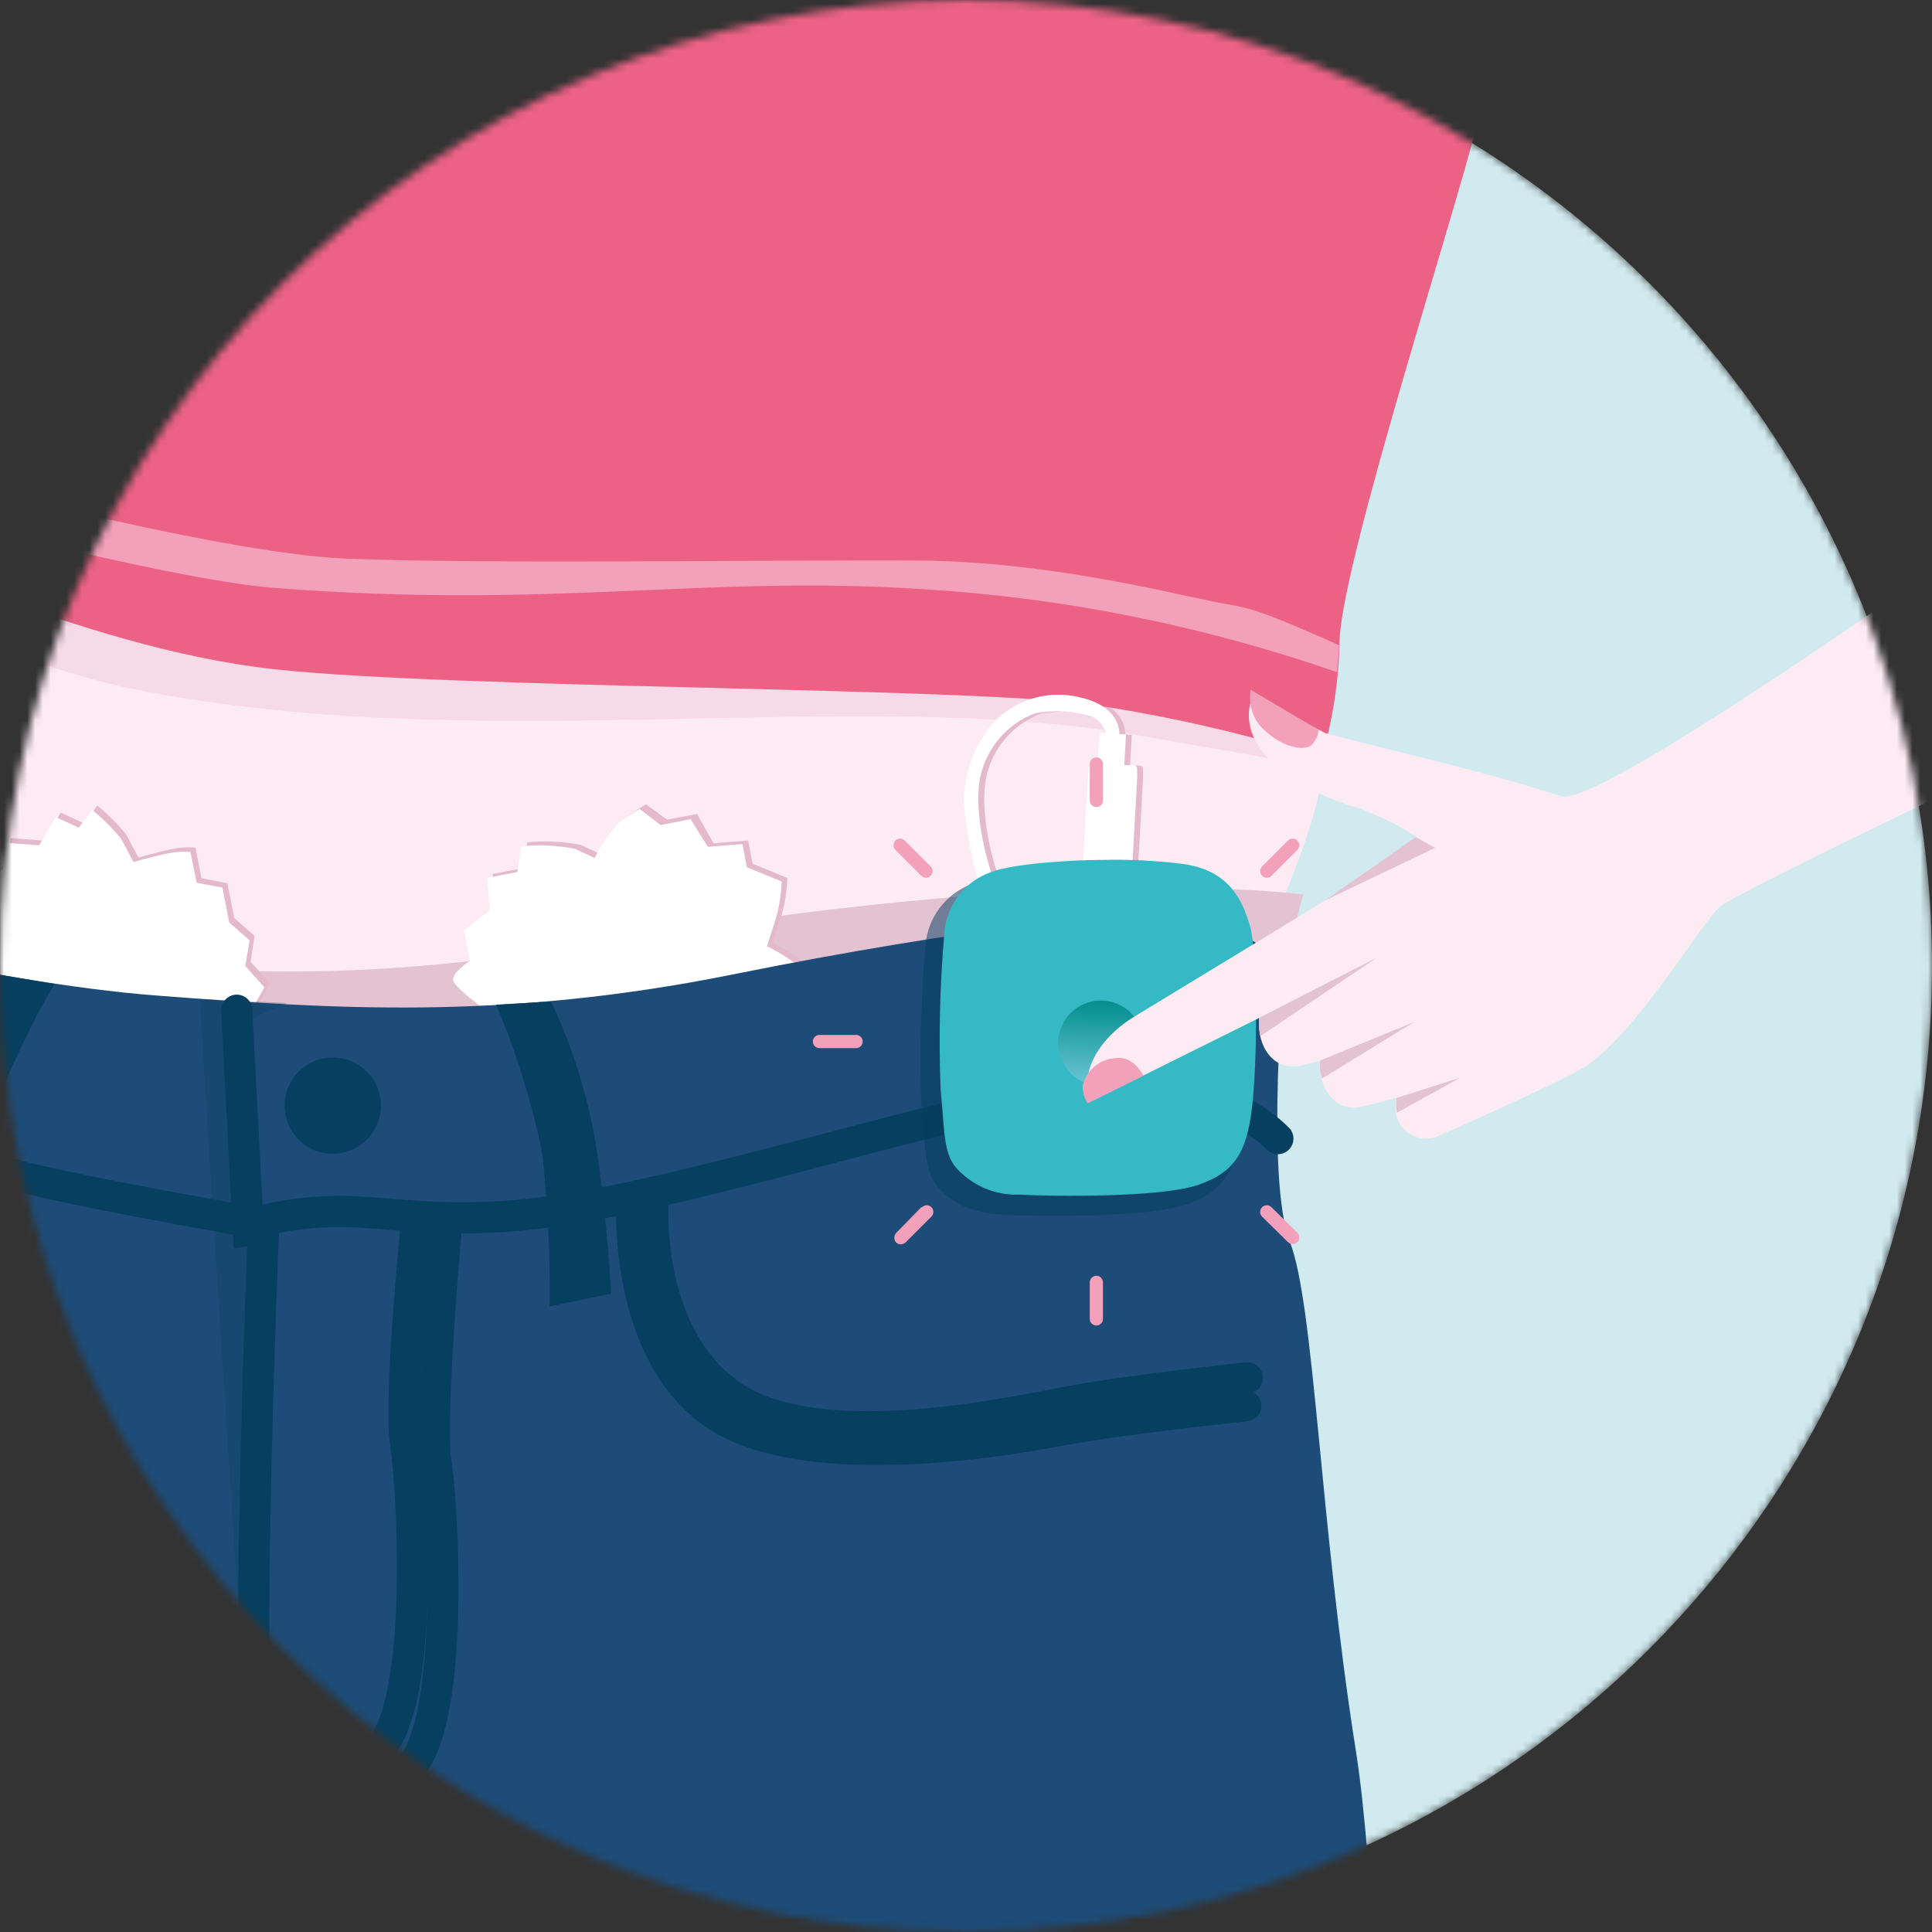 <svg width="248" height="248" viewBox="0 0 248 248" fill="none" xmlns="http://www.w3.org/2000/svg">
<rect x="0" y="0" width="248" height="248" fill="#333333" stroke="none"/>
<mask id="mask0" mask-type="alpha" maskUnits="userSpaceOnUse" x="0" y="0" width="248" height="248">
<path d="M124 248C192.484 248 248 192.483 248 124C248 55.517 192.484 0 124 0C55.517 0 0 55.517 0 124C0 192.483 55.517 248 124 248Z" fill="#D0EAEF"/>
</mask>
<g mask="url(#mask0)">
<path d="M124 248C192.484 248 248 192.483 248 124C248 55.517 192.484 0 124 0C55.517 0 0 55.517 0 124C0 192.483 55.517 248 124 248Z" fill="#D0EAEF"/>
<path d="M1.677 32.585C1.677 32.585 -24.358 78.354 -32.098 118.096C-37.809 147.38 111.431 172.411 111.431 172.411L161.886 142.083L161.709 127.135L162.044 121.227C162.044 121.227 170.177 104.999 170.177 95.408C170.177 85.817 170.177 69.905 170.177 69.905L173.998 64.568L146.427 47.631L41.459 32.447L1.677 32.585Z" fill="#FDEBF3"/>
<path d="M-30.701 111.952C-21.39 115.995 -11.652 118.975 -1.673 120.834C31.925 127.215 54.927 124.773 81.928 120.283C139.04 110.79 167.281 114.827 167.281 114.827L163.874 127.747C163.874 127.747 97.092 143.187 47.68 137.337C-1.732 131.488 -32.1 118.097 -32.1 118.097L-30.701 111.952Z" fill="#E3C3D1"/>
<path d="M169.172 101.218L168.641 96.058L170.905 97.259L169.172 101.218Z" fill="#C2163F"/>
<path d="M168.502 98.402C168.502 98.402 169.27 98.402 146.543 94.464C109.243 87.847 61.624 97.418 16.84 88.398C2.778 85.523 -18.885 75.577 -18.885 75.577L-15.261 67.877L95.398 80.54C95.398 80.54 142.23 82.805 143.294 83.061C144.357 83.317 168.581 91.057 168.581 91.057L168.502 98.402Z" fill="#F6DAE7"/>
<path d="M-5.098 128.829L-5.768 125.383C-5.332 124.124 -4.618 122.98 -3.68 122.035C-2.806 121.375 -1.891 120.77 -0.943 120.223L-2.498 112.188L0.987 111.006L1.362 107.579L5.655 107.914L7.782 104.31L10.736 105.669L12.489 103.404C13.819 104.503 15.045 105.723 16.152 107.048C16.742 108.091 17.767 110.081 17.767 110.081C17.767 110.081 20.445 109.312 22.178 108.978C23.136 108.776 24.118 108.716 25.093 108.8L25.861 112.739L29.189 113.369L30.055 117.82L32.675 120.144L32.163 123.453L34.624 126.19C34.624 126.19 32.36 131.114 30.686 131.96C29.012 132.807 -5.098 128.829 -5.098 128.829Z" fill="#E3B9CB"/>
<path d="M65.149 130.759C65.149 130.759 58.906 126.328 58.827 125.304C58.748 124.28 60.974 122.842 60.974 122.842L60.245 119.002L63.534 116.441L63.239 112.188L67.177 111.439L67.689 108.131C69.985 107.906 72.3 108.019 74.563 108.465L77.103 109.647C77.941 107.896 79.058 106.293 80.412 104.901C81.889 103.837 82.933 103.247 82.933 103.247L85.63 105.216L89.471 104.487L91.598 108.249L96.029 107.894L96.6 110.868L101.07 112.7C101.009 114.312 100.758 115.912 100.322 117.466C99.653 119.435 99.2 121.03 99.2 121.03C100.597 121.698 101.918 122.517 103.138 123.472C103.803 124.249 104.287 125.164 104.556 126.15L68.556 132.413L65.149 130.759Z" fill="#E3B9CB"/>
<path d="M128.287 112.975C128.287 112.975 125.57 105.531 126.554 99.997C126.919 98.106 127.762 96.34 129.003 94.868C130.244 93.396 131.842 92.267 133.644 91.588C136.051 91.156 138.526 91.291 140.872 91.982C141.391 92.211 141.843 92.568 142.188 93.019C142.532 93.47 142.757 94 142.841 94.561H144.436C144.436 94.561 145.027 90.82 139.414 89.559C137.477 89.071 135.445 89.097 133.521 89.636C131.597 90.175 129.847 91.208 128.445 92.632C125.889 95.529 124.487 99.265 124.506 103.128C124.784 106.907 125.525 110.637 126.712 114.236L128.287 112.975Z" fill="#E3B9CB"/>
<path d="M-5.868 129.36L-6.537 125.973C-6.065 124.738 -5.317 123.627 -4.351 122.724C-3.482 122.056 -2.568 121.451 -1.614 120.912L-3.13 112.778L0.356 111.597L0.73 108.19L5.023 108.505L7.15 104.881L10.104 106.24L11.857 103.975C13.192 105.077 14.418 106.303 15.52 107.638C16.111 108.682 17.135 110.651 17.135 110.651C17.135 110.651 19.813 109.883 21.546 109.548C22.504 109.347 23.486 109.287 24.461 109.371L25.229 113.31L28.557 113.94L29.424 118.411L32.043 120.715L31.492 124.004L33.953 126.741C33.953 126.741 29.247 135.131 27.612 135.978C25.977 136.824 -5.868 129.36 -5.868 129.36Z" fill="white"/>
<path d="M64.48 131.271C64.48 131.271 58.237 126.84 58.158 125.816C58.08 124.792 60.305 123.354 60.305 123.354L59.576 119.415L62.865 116.855L62.57 112.68L66.41 111.932L66.922 108.623C69.217 108.399 71.533 108.511 73.795 108.958L76.336 110.139C77.165 108.427 78.261 106.858 79.585 105.492C81.062 104.428 82.106 103.837 82.106 103.837L84.804 105.905L88.644 105.157L90.87 108.702L95.301 108.347L95.872 111.321L100.342 113.153C100.283 114.765 100.031 116.365 99.594 117.918C98.924 119.888 98.472 121.483 98.472 121.483C99.869 122.151 101.19 122.97 102.41 123.925C103.075 124.702 103.559 125.617 103.828 126.603L67.828 132.925L64.48 131.271Z" fill="white"/>
<path opacity="0.41" d="M140.183 117.171C136.008 117.171 127.894 117.663 125.097 118.805C123.441 119.402 121.991 120.462 120.92 121.858C119.848 123.254 119.199 124.929 119.051 126.683C118.468 133.651 118.297 140.648 118.539 147.637C119.031 152.62 118.854 155.751 120.508 157.799C122.163 159.847 124.625 161.285 129.036 161.541C133.447 161.797 147.804 161.915 152.668 160.241C157.533 158.567 159.286 155.908 159.955 148.897C160.625 141.886 160.526 129.105 159.542 125.797C158.557 122.488 156.804 118.471 150.601 117.722C147.145 117.297 143.664 117.112 140.183 117.171Z" fill="#073F60"/>
<path d="M146.13 110.454L146.721 99.977V99.032C146.721 98.618 146.721 98.283 146.169 98.264H145.559H145.047L145.283 94.325L141.876 94.128L141.659 98.067H140.931C140.808 98.079 140.692 98.127 140.596 98.205C140.478 98.342 140.478 98.657 140.438 99.229C140.399 99.8 140.34 100.45 140.34 100.45L139.729 111.439L145.441 111.754L146.13 110.454Z" fill="#E3B9CB"/>
<path d="M169.664 97.26C171.117 92.279 171.892 87.126 171.968 81.938C172.559 71.165 186.758 27.485 189.692 15.57C192.627 3.655 206.334 -55.899 206.334 -55.899C206.334 -55.899 204.207 -74.628 198.732 -83.707C196.023 -88.337 193.003 -92.778 189.692 -97H2.207L-4.311 -88.315C-4.311 -88.315 -0.156 -74.529 -1.338 -70.591C-2.519 -66.652 -9.038 -53.004 -8.447 -41.05C-7.856 -29.096 0.435 -17.24 0.435 -17.24L2.188 -15.684C2.188 -15.684 0.888 -5.089 2.463 -2.312C4.039 0.465 5.87 3.222 5.87 3.222C5.87 3.222 3.251 17.008 2.975 20.119C2.833 22.467 2.833 24.822 2.975 27.169L-7.777 48.4L-19.121 68.625C-19.121 68.625 10.223 83.218 35.313 85.916C58.729 88.437 124.703 88.201 140.222 90.466C150.197 91.964 160.041 94.236 169.664 97.26Z" fill="#EC6285"/>
<path d="M171.634 86.29C154.431 80.301 136.486 76.709 118.303 75.616C89.845 73.785 71.195 78.255 35.136 75.459C20.878 74.336 -15.871 64.391 -15.871 64.391L-12.7 60.117C-12.7 60.117 27.061 70.949 44.215 71.697C61.368 72.445 101.445 71.835 117.83 71.953C134.216 72.071 149.596 75.99 155.898 77.251C160.408 78.157 160.152 77.605 171.91 82.824L171.634 86.29Z" fill="#F3A0BB"/>
<path d="M-32.099 118.096C-32.099 118.096 -2.066 126.111 20.267 127.805C42.6 129.498 64.48 131.035 93.942 125.107C123.404 119.179 149.084 116.008 155.308 118.214C158.823 119.416 162.068 121.296 164.859 123.748C164.859 123.748 162.417 151.319 165.568 159.394C168.719 167.468 169.389 195.276 174.036 224.679C178.684 254.082 177.975 338.785 173.485 355.564C168.995 372.343 80.294 370.571 80.294 370.571C80.294 370.571 53.53 279.979 47.11 271.708C44.865 268.813 44.628 309.126 44.628 309.126L48.567 368.818L-50.079 361.078C-50.079 361.078 -61.896 235.038 -54.648 201.302C-47.401 167.567 -32.099 118.096 -32.099 118.096Z" fill="#1D4C78"/>
<path opacity="0.29" d="M36.81 128.77L30.35 131.606C30.35 131.606 28.066 148.858 31.433 153.092C33.402 155.495 34.633 158.415 34.978 161.502L33.147 194.902L31.611 222.277L27.396 156.499L25.644 128.239L36.81 128.77Z" fill="#073F60"/>
<path d="M-38.283 142.929C-38.283 142.929 -6.556 147.873 -1.003 149.98C4.551 152.087 32.693 156.932 32.693 156.932C37.102 155.764 41.67 155.312 46.223 155.593C53.963 156.026 61.348 157.562 77.733 154.352C94.118 151.142 117.751 144.013 128.642 141.945C139.532 139.877 146.996 139.66 153.791 140.94C157.665 141.57 161.245 143.395 164.031 146.159" stroke="#073F60" stroke-width="4" stroke-miterlimit="10" stroke-linecap="round"/>
<path d="M53.529 156.144C53.529 156.144 51.166 179.481 52.052 185.212C52.939 190.943 54.317 215.226 49.669 223.182C45.022 231.138 34.584 235.943 34.584 235.943" stroke="#073F60" stroke-width="4" stroke-miterlimit="10" stroke-linecap="round"/>
<path d="M57.39 156.341C57.39 156.341 55.066 181.943 55.953 187.654C56.839 193.366 58.217 217.688 53.57 225.644C48.922 233.6 35.432 239.646 35.432 239.646" stroke="#073F60" stroke-width="4" stroke-miterlimit="10" stroke-linecap="round"/>
<path d="M70.743 128.553C73.462 134.347 75.39 140.481 76.474 146.789C77.99 156.636 78.443 166.05 78.443 166.05L70.566 167.704C70.634 161.126 70.312 154.55 69.6 148.01C68.252 141.486 66.274 135.108 63.692 128.966L70.743 128.553Z" fill="#073F60"/>
<path d="M83.878 153.014C83.878 153.014 82.165 170.364 93.351 178.753C104.537 187.143 130.277 181.196 137.839 179.817C145.402 178.438 160.113 176.863 160.113 176.863" stroke="#073F60" stroke-width="4" stroke-miterlimit="10" stroke-linecap="round"/>
<path d="M81.121 154.194C81.121 154.194 79.939 172.707 91.125 181.096C102.311 189.486 128.544 185.035 136.126 183.597C143.708 182.16 159.916 180.446 159.916 180.446" stroke="#073F60" stroke-width="4" stroke-miterlimit="10" stroke-linecap="round"/>
<path d="M-7.265 160.694C-6.596 159.237 -4.154 150.729 -0.373 141.296C1.42 136.845 4.905 129.972 4.905 129.972L6.993 126.309L-0.885 124.989C-0.885 124.989 -8.073 138.913 -10.18 146.337C-11.933 152.482 -13.449 160.123 -13.449 160.123C-13.449 160.123 -7.955 162.151 -7.265 160.694Z" fill="#073F60"/>
<path d="M42.718 148.11C46.133 148.11 48.902 145.341 48.902 141.926C48.902 138.511 46.133 135.742 42.718 135.742C39.303 135.742 36.534 138.511 36.534 141.926C36.534 145.341 39.303 148.11 42.718 148.11Z" fill="#073F60"/>
<path d="M127.539 112.936C127.539 112.936 124.822 105.491 125.787 99.957C126.153 98.064 126.999 96.297 128.244 94.825C129.489 93.353 131.09 92.224 132.896 91.548C135.297 91.12 137.764 91.255 140.104 91.942C140.621 92.174 141.072 92.532 141.416 92.982C141.76 93.433 141.986 93.962 142.073 94.522H143.669C143.669 94.522 144.259 90.78 138.647 89.52C136.709 89.031 134.677 89.058 132.753 89.597C130.829 90.135 129.079 91.168 127.677 92.592C125.122 95.49 123.72 99.225 123.738 103.089C124.029 106.867 124.776 110.597 125.964 114.196L127.539 112.936Z" fill="white"/>
<path d="M145.382 110.416L145.973 99.939V98.993C145.973 98.58 145.973 98.245 145.421 98.206H144.83H144.318L144.535 94.267L141.148 94.07L140.931 98.009H140.202C140.077 98.01 139.957 98.06 139.867 98.146C139.73 98.284 139.73 98.599 139.71 99.151C139.69 99.702 139.611 100.392 139.611 100.392L139.001 111.381L144.712 111.696L145.382 110.416Z" fill="white"/>
<path opacity="0.52" d="M139.789 111.814C135.634 111.814 127.579 112.307 124.802 113.449C123.154 114.052 121.712 115.114 120.648 116.51C119.583 117.906 118.941 119.577 118.796 121.326C118.193 128.248 118.022 135.2 118.284 142.143C118.796 147.086 118.618 150.178 120.253 152.206C121.888 154.235 124.33 155.672 128.721 155.928C133.113 156.184 147.332 156.303 152.216 154.648C157.1 152.994 158.794 150.355 159.444 143.383C160.094 136.412 160.015 123.69 159.05 120.46C158.085 117.23 156.332 113.173 150.168 112.444C146.728 111.99 143.259 111.779 139.789 111.814Z" fill="#073F60"/>
<path d="M141.759 110.376C137.721 110.376 129.942 110.849 127.146 111.971C125.537 112.546 124.126 113.569 123.079 114.92C122.032 116.27 121.393 117.891 121.238 119.593C120.642 126.344 120.478 133.125 120.745 139.897C121.238 144.722 121.06 147.775 122.596 149.744C123.612 150.927 124.882 151.865 126.31 152.489C127.739 153.114 129.29 153.407 130.848 153.348C135.141 153.584 149.006 153.742 153.772 152.107C158.538 150.473 160.192 147.913 160.822 141.138C161.452 134.363 161.393 121.976 160.428 118.766C159.463 115.556 157.789 111.676 151.763 110.888C148.445 110.479 145.101 110.307 141.759 110.376Z" fill="#34B9C5"/>
<path d="M141.305 139.385C144.329 139.385 146.78 136.934 146.78 133.91C146.78 130.887 144.329 128.436 141.305 128.436C138.281 128.436 135.83 130.887 135.83 133.91C135.83 136.934 138.281 139.385 141.305 139.385Z" fill="url(#paint0_linear)"/>
<path d="M140.735 97.221C140.51 97.221 140.295 97.31 140.136 97.469C139.977 97.627 139.888 97.843 139.888 98.067V102.755C139.888 102.979 139.977 103.195 140.136 103.353C140.295 103.512 140.51 103.601 140.735 103.601C140.959 103.601 141.175 103.512 141.333 103.353C141.492 103.195 141.581 102.979 141.581 102.755V98.067C141.581 97.843 141.492 97.627 141.333 97.469C141.175 97.31 140.959 97.221 140.735 97.221Z" fill="#F3A0BB"/>
<path d="M140.735 163.767C140.51 163.767 140.295 163.856 140.136 164.015C139.977 164.173 139.888 164.389 139.888 164.613V169.301C139.888 169.525 139.977 169.741 140.136 169.899C140.295 170.058 140.51 170.147 140.735 170.147C140.959 170.147 141.175 170.058 141.333 169.899C141.492 169.741 141.581 169.525 141.581 169.301V164.613C141.581 164.389 141.492 164.173 141.333 164.015C141.175 163.856 140.959 163.767 140.735 163.767Z" fill="#F3A0BB"/>
<path d="M176.36 132.846H171.673C171.448 132.846 171.233 132.935 171.074 133.094C170.915 133.253 170.826 133.468 170.826 133.693C170.826 133.918 170.915 134.133 171.074 134.292C171.233 134.451 171.448 134.54 171.673 134.54H176.36C176.585 134.54 176.8 134.451 176.959 134.292C177.118 134.133 177.207 133.918 177.207 133.693C177.207 133.468 177.118 133.253 176.959 133.094C176.8 132.935 176.585 132.846 176.36 132.846Z" fill="#F3A0BB"/>
<path d="M109.815 132.846H105.187C104.962 132.846 104.747 132.935 104.588 133.094C104.429 133.253 104.34 133.468 104.34 133.693C104.34 133.918 104.429 134.133 104.588 134.292C104.747 134.451 104.962 134.54 105.187 134.54H109.893C110.118 134.54 110.333 134.451 110.492 134.292C110.651 134.133 110.74 133.918 110.74 133.693C110.74 133.468 110.651 133.253 110.492 133.094C110.333 132.935 110.118 132.846 109.893 132.846H109.815Z" fill="#F3A0BB"/>
<path d="M165.332 107.894L162.004 111.223C161.925 111.301 161.862 111.395 161.82 111.498C161.777 111.601 161.755 111.712 161.755 111.823C161.755 111.935 161.777 112.045 161.82 112.148C161.862 112.251 161.925 112.345 162.004 112.424C162.083 112.503 162.176 112.565 162.279 112.608C162.382 112.651 162.493 112.673 162.604 112.673C162.716 112.673 162.826 112.651 162.929 112.608C163.032 112.565 163.126 112.503 163.205 112.424L166.533 109.096C166.612 109.017 166.675 108.923 166.717 108.82C166.76 108.717 166.782 108.607 166.782 108.495C166.782 108.383 166.76 108.273 166.717 108.17C166.675 108.067 166.612 107.973 166.533 107.894C166.454 107.815 166.361 107.753 166.258 107.71C166.155 107.667 166.044 107.646 165.933 107.646C165.821 107.646 165.711 107.667 165.608 107.71C165.504 107.753 165.411 107.815 165.332 107.894Z" fill="#F3A0BB"/>
<path d="M118.263 154.962L115.033 158.271C114.881 158.438 114.797 158.655 114.797 158.881C114.797 159.107 114.881 159.325 115.033 159.492C115.197 159.643 115.412 159.726 115.634 159.726C115.857 159.726 116.071 159.643 116.235 159.492L119.563 156.164C119.722 156.004 119.812 155.788 119.812 155.563C119.812 155.338 119.722 155.121 119.563 154.962C119.404 154.803 119.188 154.713 118.962 154.713C118.737 154.713 118.521 154.803 118.362 154.962H118.263Z" fill="#F3A0BB"/>
<path d="M163.205 154.962C163.126 154.883 163.032 154.821 162.929 154.778C162.826 154.735 162.716 154.713 162.604 154.713C162.493 154.713 162.382 154.735 162.279 154.778C162.176 154.821 162.083 154.883 162.004 154.962C161.925 155.041 161.862 155.135 161.82 155.238C161.777 155.341 161.755 155.451 161.755 155.563C161.755 155.674 161.777 155.785 161.82 155.888C161.862 155.991 161.925 156.085 162.004 156.164L165.332 159.452C165.496 159.603 165.71 159.687 165.933 159.687C166.155 159.687 166.37 159.603 166.533 159.452C166.694 159.29 166.785 159.071 166.785 158.842C166.785 158.613 166.694 158.394 166.533 158.231L163.205 154.962Z" fill="#F3A0BB"/>
<path d="M116.136 107.895C116.057 107.816 115.964 107.753 115.861 107.71C115.758 107.667 115.647 107.645 115.535 107.645C115.424 107.645 115.313 107.667 115.21 107.71C115.107 107.753 115.014 107.816 114.935 107.895C114.784 108.059 114.7 108.273 114.7 108.496C114.7 108.718 114.784 108.933 114.935 109.096L118.263 112.424C118.422 112.584 118.638 112.673 118.864 112.673C119.089 112.673 119.305 112.584 119.464 112.424C119.624 112.265 119.713 112.049 119.713 111.824C119.713 111.599 119.624 111.382 119.464 111.223L116.136 107.895Z" fill="#F3A0BB"/>
<path fill-rule="evenodd" clip-rule="evenodd" d="M182.643 107.954C179.973 106.133 177.072 104.676 174.017 103.621C164.446 100.766 158.498 95.015 160.802 89.363L170.177 94.129C179.452 96.61 190.343 98.934 200.387 102.203C205.448 103.838 255.648 67.877 255.648 67.877L269 92.593C269 92.593 223.133 114.394 220.809 116.363C218.486 118.333 210.51 131.921 203.853 136.687C201.352 138.479 184.396 145.924 184.396 145.924C183.695 146.178 182.937 146.228 182.209 146.068C181.481 145.909 180.814 145.546 180.284 145.022C179.754 144.499 179.383 143.835 179.215 143.109C179.047 142.383 179.088 141.625 179.334 140.921L174.805 142.064C171.457 142.91 169.113 139.602 169.448 136.155L167.183 136.746C163.678 137.672 161.275 134.521 161.649 130.661L146.78 138.046L140.498 141.177C138.351 139.11 140.104 133.851 145.599 130.503L160.468 121.464L182.643 107.954Z" fill="#FDEBF3"/>
<path fill-rule="evenodd" clip-rule="evenodd" d="M169.448 136.136L181.52 131.192L169.704 138.44C169.43 137.704 169.355 136.909 169.487 136.136H169.448Z" fill="#E3C3D1"/>
<path fill-rule="evenodd" clip-rule="evenodd" d="M161.649 130.641L176.774 122.901L161.787 133.004C161.61 132.23 161.563 131.431 161.649 130.641Z" fill="#E3C3D1"/>
<path fill-rule="evenodd" clip-rule="evenodd" d="M181.736 107.461L170.137 115.555L184.218 108.839L181.736 107.461Z" fill="#E3C3D1"/>
<path fill-rule="evenodd" clip-rule="evenodd" d="M179.334 140.921L187.468 138.322L179.295 142.851C179.182 142.2 179.182 141.534 179.295 140.882L179.334 140.921Z" fill="#E3C3D1"/>
<path d="M47.11 271.708C47.11 271.708 34.978 252.014 33.206 232.714C31.433 213.414 33.836 157.72 33.836 157.72L31.867 157.976L30.39 129.676" stroke="#073F60" stroke-width="4" stroke-miterlimit="10" stroke-linecap="round"/>
<path fill-rule="evenodd" clip-rule="evenodd" d="M143.295 135.821C142.269 135.856 141.285 136.234 140.499 136.895C139.714 137.555 139.173 138.46 138.962 139.464C138.978 140.232 139.203 140.981 139.612 141.63L146.78 138.066C146.78 138.066 145.5 135.506 143.295 135.821Z" fill="#F3A0BB"/>
<path fill-rule="evenodd" clip-rule="evenodd" d="M162.023 93.459C164.859 96.236 167.518 96.315 168.326 95.665C168.861 95.139 169.196 94.442 169.271 93.696L160.546 88.556C160.388 89.432 160.439 90.333 160.695 91.185C160.952 92.037 161.407 92.817 162.023 93.459Z" fill="#F3A0BB"/>
</g>
<defs>
<linearGradient id="paint0_linear" x1="140.988" y1="139.325" x2="141.596" y2="128.373" gradientUnits="userSpaceOnUse">
<stop stop-color="#6BC5D4"/>
<stop offset="1" stop-color="#008E8C"/>
</linearGradient>
</defs>
</svg>

